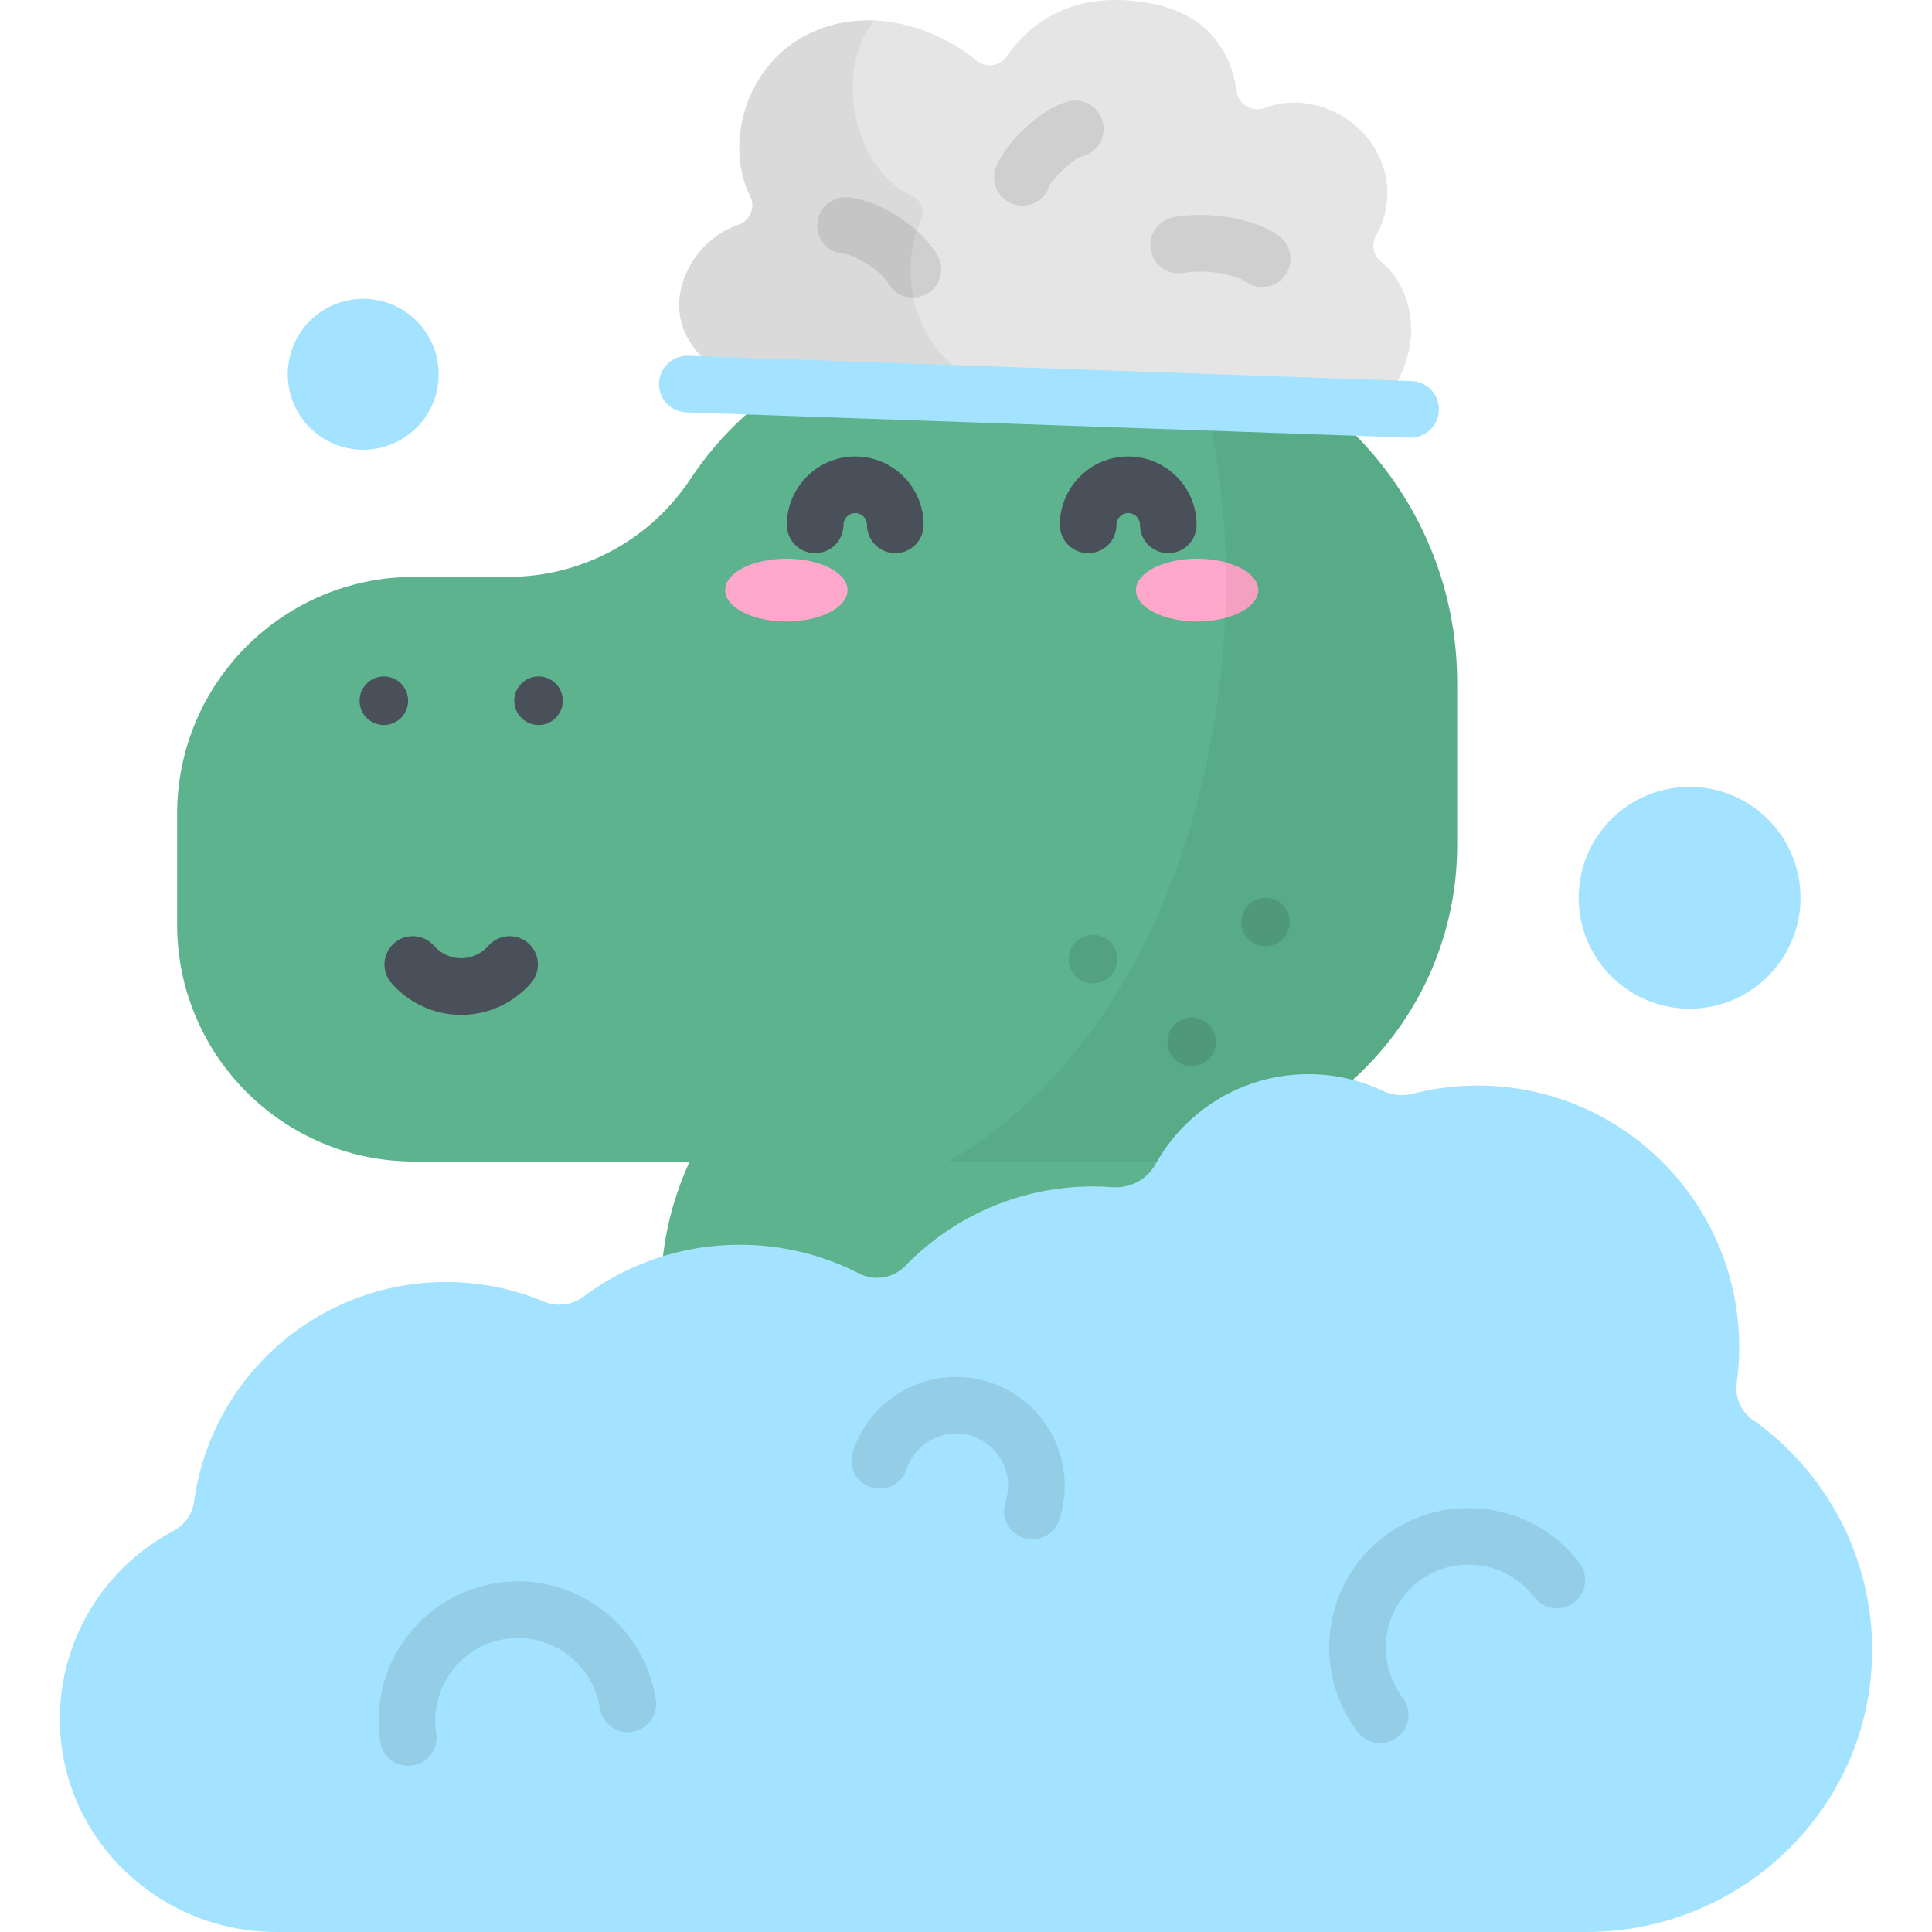 <?xml version="1.0" encoding="iso-8859-1"?>
<!-- Generator: Adobe Illustrator 19.0.0, SVG Export Plug-In . SVG Version: 6.00 Build 0)  -->
<svg version="1.1" id="Capa_1" xmlns="http://www.w3.org/2000/svg" xmlns:xlink="http://www.w3.org/1999/xlink" x="0px" y="0px"
	 viewBox="0 0 512 512" style="enable-background:new 0 0 512 512;" xml:space="preserve">
<path style="fill:#5CB38E;" d="M175.14,342.511c0,48.791,6.627,84.095,95.417,84.095s95.417-35.304,95.417-84.095
	s-42.72-88.344-95.417-88.344C217.86,254.167,175.14,293.72,175.14,342.511z"/>
<path style="fill:#9BDFC1;" d="M175.14,342.511c0-0.389,0.01-0.775,0.016-1.163c19.874-5.1,59.294-6.583,86.726,22.57
	c19.99,21.244,22.883,44.169,20.739,62.453c-3.843,0.156-7.86,0.236-12.064,0.236C181.767,426.606,175.14,391.301,175.14,342.511z"
	/>
<path style="opacity:0.05;enable-background:new    ;" d="M288.671,255.764c44.034,7.836,77.303,43.691,77.303,86.747
	c0,45.178-5.693,78.788-77.024,83.518C328.555,385.83,320.895,302.829,288.671,255.764z"/>
<path style="fill:#5CB38E;" d="M182.974,126.935L182.974,126.935c16.294-24.64,43.863-39.461,73.402-39.461h36.312
	c51.625,0,93.474,41.85,93.474,93.475v42.976c0,46.332-37.56,83.892-83.892,83.892H109.782c-34.709,0-62.846-28.137-62.846-62.846
	v-29.249c0-34.709,28.137-62.846,62.846-62.846h24.936C154.138,152.877,172.262,143.134,182.974,126.935z"/>
<g style="opacity:0.1;">
	<circle cx="335.39" cy="244.35" r="6.433"/>
	<circle cx="289.65" cy="254.17" r="6.433"/>
	<circle cx="315.82" cy="276.11" r="6.433"/>
</g>
<g>
	<ellipse style="fill:#FFA8CB;" cx="317.25" cy="156.38" rx="16.214" ry="8.318"/>
	<ellipse style="fill:#FFA8CB;" cx="208.39" cy="156.38" rx="16.214" ry="8.318"/>
</g>
<g>
	<path style="fill:#495059;" d="M237.265,146.591c-4.143,0-7.5-3.358-7.5-7.5c0-1.719-1.398-3.117-3.117-3.117
		c-1.719,0-3.117,1.398-3.117,3.117c0,4.142-3.357,7.5-7.5,7.5s-7.5-3.358-7.5-7.5c0-9.99,8.127-18.117,18.117-18.117
		s18.117,8.127,18.117,18.117C244.765,143.233,241.407,146.591,237.265,146.591z"/>
	<path style="fill:#495059;" d="M309.605,146.591c-4.143,0-7.5-3.358-7.5-7.5c0-1.719-1.398-3.117-3.117-3.117
		s-3.117,1.398-3.117,3.117c0,4.142-3.357,7.5-7.5,7.5s-7.5-3.358-7.5-7.5c0-9.99,8.127-18.117,18.117-18.117
		s18.117,8.127,18.117,18.117C317.105,143.233,313.748,146.591,309.605,146.591z"/>
	<path style="fill:#495059;" d="M122.22,268.946c-7.086,0-13.824-3.068-18.486-8.419c-2.722-3.123-2.396-7.86,0.727-10.582
		c3.124-2.721,7.86-2.396,10.582,0.727c1.813,2.08,4.429,3.273,7.178,3.273s5.366-1.193,7.179-3.273
		c2.72-3.123,7.457-3.448,10.582-0.727c3.122,2.721,3.448,7.459,0.727,10.582C136.045,265.877,129.307,268.946,122.22,268.946z"/>
	<circle style="fill:#495059;" cx="142.72" cy="185.7" r="6.433"/>
	<circle style="fill:#495059;" cx="101.72" cy="185.7" r="6.433"/>
</g>
<path style="opacity:0.05;enable-background:new    ;" d="M313.453,89.793c41.629,9.444,72.708,46.669,72.708,91.156v42.976
	c0,46.332-37.56,83.892-83.892,83.892h-50.906C325.501,264.682,338.067,146.108,313.453,89.793z"/>
<path style="fill:#E5E5E5;" d="M199.118,102.381c-30.365-11.182-19.196-37.675-3.451-42.824c3.086-1.009,4.6-4.605,3.159-7.514
	c-7.023-14.173-0.951-33.86,13.692-42.124c16.191-9.138,35.049-3.108,46.332,6.162c2.453,2.015,6.103,1.47,7.928-1.127
	c8.38-11.925,20.891-16.852,36.83-14.298c13.694,2.194,22.153,9.964,24.161,23.7c0.516,3.527,4.211,5.504,7.534,4.217
	c9.059-3.508,19.693-0.125,25.996,6.735c8.738,9.511,6.998,20.908,3.47,26.932c-1.378,2.352-0.966,5.379,1.163,7.082
	c9.208,7.369,12.509,24.878-0.974,38.85L199.118,102.381z"/>
<path style="opacity:0.05;enable-background:new    ;" d="M241.678,51.907c-14.62-6.348-21.43-32.313-9.948-46.476
	c-6.412-0.282-13.008,0.986-19.213,4.488c-14.643,8.264-20.716,27.951-13.692,42.124c1.442,2.91-0.072,6.505-3.159,7.514
	c-15.745,5.15-26.914,31.642,3.451,42.824l67.474,2.356c-27.403-9.456-28.067-34.685-22.518-46.472
	C245.213,55.848,244.129,52.971,241.678,51.907z"/>
<path style="fill:#A3E3FF;" d="M373.828,115.982c-0.089,0-0.178-0.001-0.267-0.004l-191.685-6.694
	c-4.14-0.144-7.378-3.618-7.233-7.757c0.142-4.05,3.47-7.238,7.49-7.238c0.089,0,0.178,0.002,0.267,0.004l191.686,6.694
	c4.14,0.145,7.378,3.618,7.233,7.757C381.177,112.794,377.849,115.982,373.828,115.982z"/>
<g style="opacity:0.1;">
	<path d="M241.94,78.864c-2.541,0-5.02-1.292-6.429-3.626c-2.55-4.227-9.626-7.817-11.721-7.966c-4.14-0.145-7.37-3.617-7.226-7.756
		c0.146-4.14,3.603-7.363,7.766-7.234c7.16,0.25,18.955,6.806,24.024,15.206c2.14,3.546,0.999,8.156-2.547,10.296
		C244.597,78.516,243.26,78.864,241.94,78.864z"/>
	<path d="M270.949,54.486c-0.078,0-0.157-0.001-0.236-0.003c-4.14-0.128-7.393-3.589-7.264-7.729
		c0.198-6.408,11.91-18.141,19.892-19.928c4.048-0.909,8.052,1.639,8.958,5.681c0.904,4.042-1.639,8.052-5.681,8.957
		c-1.567,0.351-6.693,4.66-8.488,7.68C277.2,52.248,274.32,54.486,270.949,54.486z M278.441,47.219c0,0.003,0,0.006,0,0.009
		C278.441,47.225,278.441,47.222,278.441,47.219z"/>
	<path d="M334.483,76.054c-1.552,0-3.117-0.48-4.46-1.475c-1.981-1.469-9.692-3.444-16.343-2.26
		c-4.083,0.727-7.972-1.994-8.697-6.072c-0.725-4.079,1.994-7.972,6.072-8.697c9.581-1.702,21.837,0.483,27.899,4.978
		c3.328,2.466,4.026,7.164,1.559,10.491C339.043,75.004,336.778,76.054,334.483,76.054z"/>
</g>
<g>
	<path style="fill:#A3E3FF;" d="M464.466,376.236c-3.128-2.209-4.744-5.945-4.217-9.738c0.432-3.104,0.659-6.273,0.659-9.496
		c0-38.287-31.038-69.325-69.325-69.325c-5.975,0-11.77,0.765-17.299,2.19c-2.633,0.679-5.422,0.347-7.882-0.812
		c-5.974-2.815-12.645-4.393-19.687-4.393c-17.433,0-32.608,9.639-40.502,23.876c-2.268,4.091-6.725,6.424-11.39,6.074
		c-1.706-0.128-3.43-0.194-5.169-0.194c-19.511,0-37.13,8.067-49.726,21.041c-3.21,3.307-8.176,4.121-12.277,2.017
		c-9.475-4.862-20.215-7.608-31.598-7.608c-15.567,0-29.932,5.136-41.502,13.801c-2.979,2.23-6.952,2.707-10.385,1.271
		c-7.993-3.345-16.765-5.198-25.972-5.198c-34.118,0-62.308,25.353-66.772,58.246c-0.451,3.322-2.525,6.164-5.489,7.732
		c-17.763,9.396-29.908,27.994-30.067,49.45C15.632,486.636,41.728,512,73.196,512h347.256c40.998,0,75.091-32.625,75.677-73.619
		C496.496,412.701,483.896,389.955,464.466,376.236z"/>
	<circle style="fill:#A3E3FF;" cx="447.76" cy="237.92" r="29.394"/>
	<circle style="fill:#A3E3FF;" cx="96.26" cy="99.19" r="19.998"/>
</g>
<g style="opacity:0.1;">
	<path d="M108.17,467.974c-3.641,0-6.836-2.656-7.404-6.366c-3.081-20.134,10.791-39.021,30.925-42.103
		c20.141-3.083,39.021,10.792,42.104,30.924c0.626,4.094-2.184,7.922-6.279,8.548c-4.096,0.63-7.921-2.184-8.549-6.279
		c-1.829-11.958-13.05-20.198-25.006-18.367c-11.958,1.831-20.197,13.048-18.366,25.006c0.626,4.094-2.185,7.922-6.279,8.548
		C108.93,467.945,108.548,467.974,108.17,467.974z"/>
	<path d="M365.785,461.937c-2.259,0-4.492-1.016-5.968-2.95c-12.357-16.191-9.238-39.418,6.953-51.775
		c16.188-12.357,39.417-9.24,51.774,6.953c2.513,3.293,1.881,8-1.412,10.512c-3.294,2.514-8.001,1.88-10.512-1.412
		c-7.341-9.617-21.136-11.468-30.751-4.129c-9.616,7.339-11.469,21.134-4.129,30.751c2.513,3.293,1.881,7.999-1.412,10.512
		C368.971,461.435,367.371,461.937,365.785,461.937z"/>
	<path d="M273.586,407.916c-0.781,0-1.576-0.123-2.358-0.382c-3.933-1.302-6.064-5.545-4.763-9.478
		c2.393-7.224-1.538-15.048-8.763-17.44c-7.225-2.393-15.048,1.539-17.44,8.763c-1.303,3.931-5.543,6.064-9.478,4.761
		c-3.932-1.303-6.063-5.546-4.761-9.478c4.993-15.075,21.318-23.276,36.395-18.285c15.076,4.993,23.279,21.32,18.287,36.396
		C279.662,405.921,276.731,407.916,273.586,407.916z"/>
</g>
<g>
</g>
<g>
</g>
<g>
</g>
<g>
</g>
<g>
</g>
<g>
</g>
<g>
</g>
<g>
</g>
<g>
</g>
<g>
</g>
<g>
</g>
<g>
</g>
<g>
</g>
<g>
</g>
<g>
</g>
</svg>
